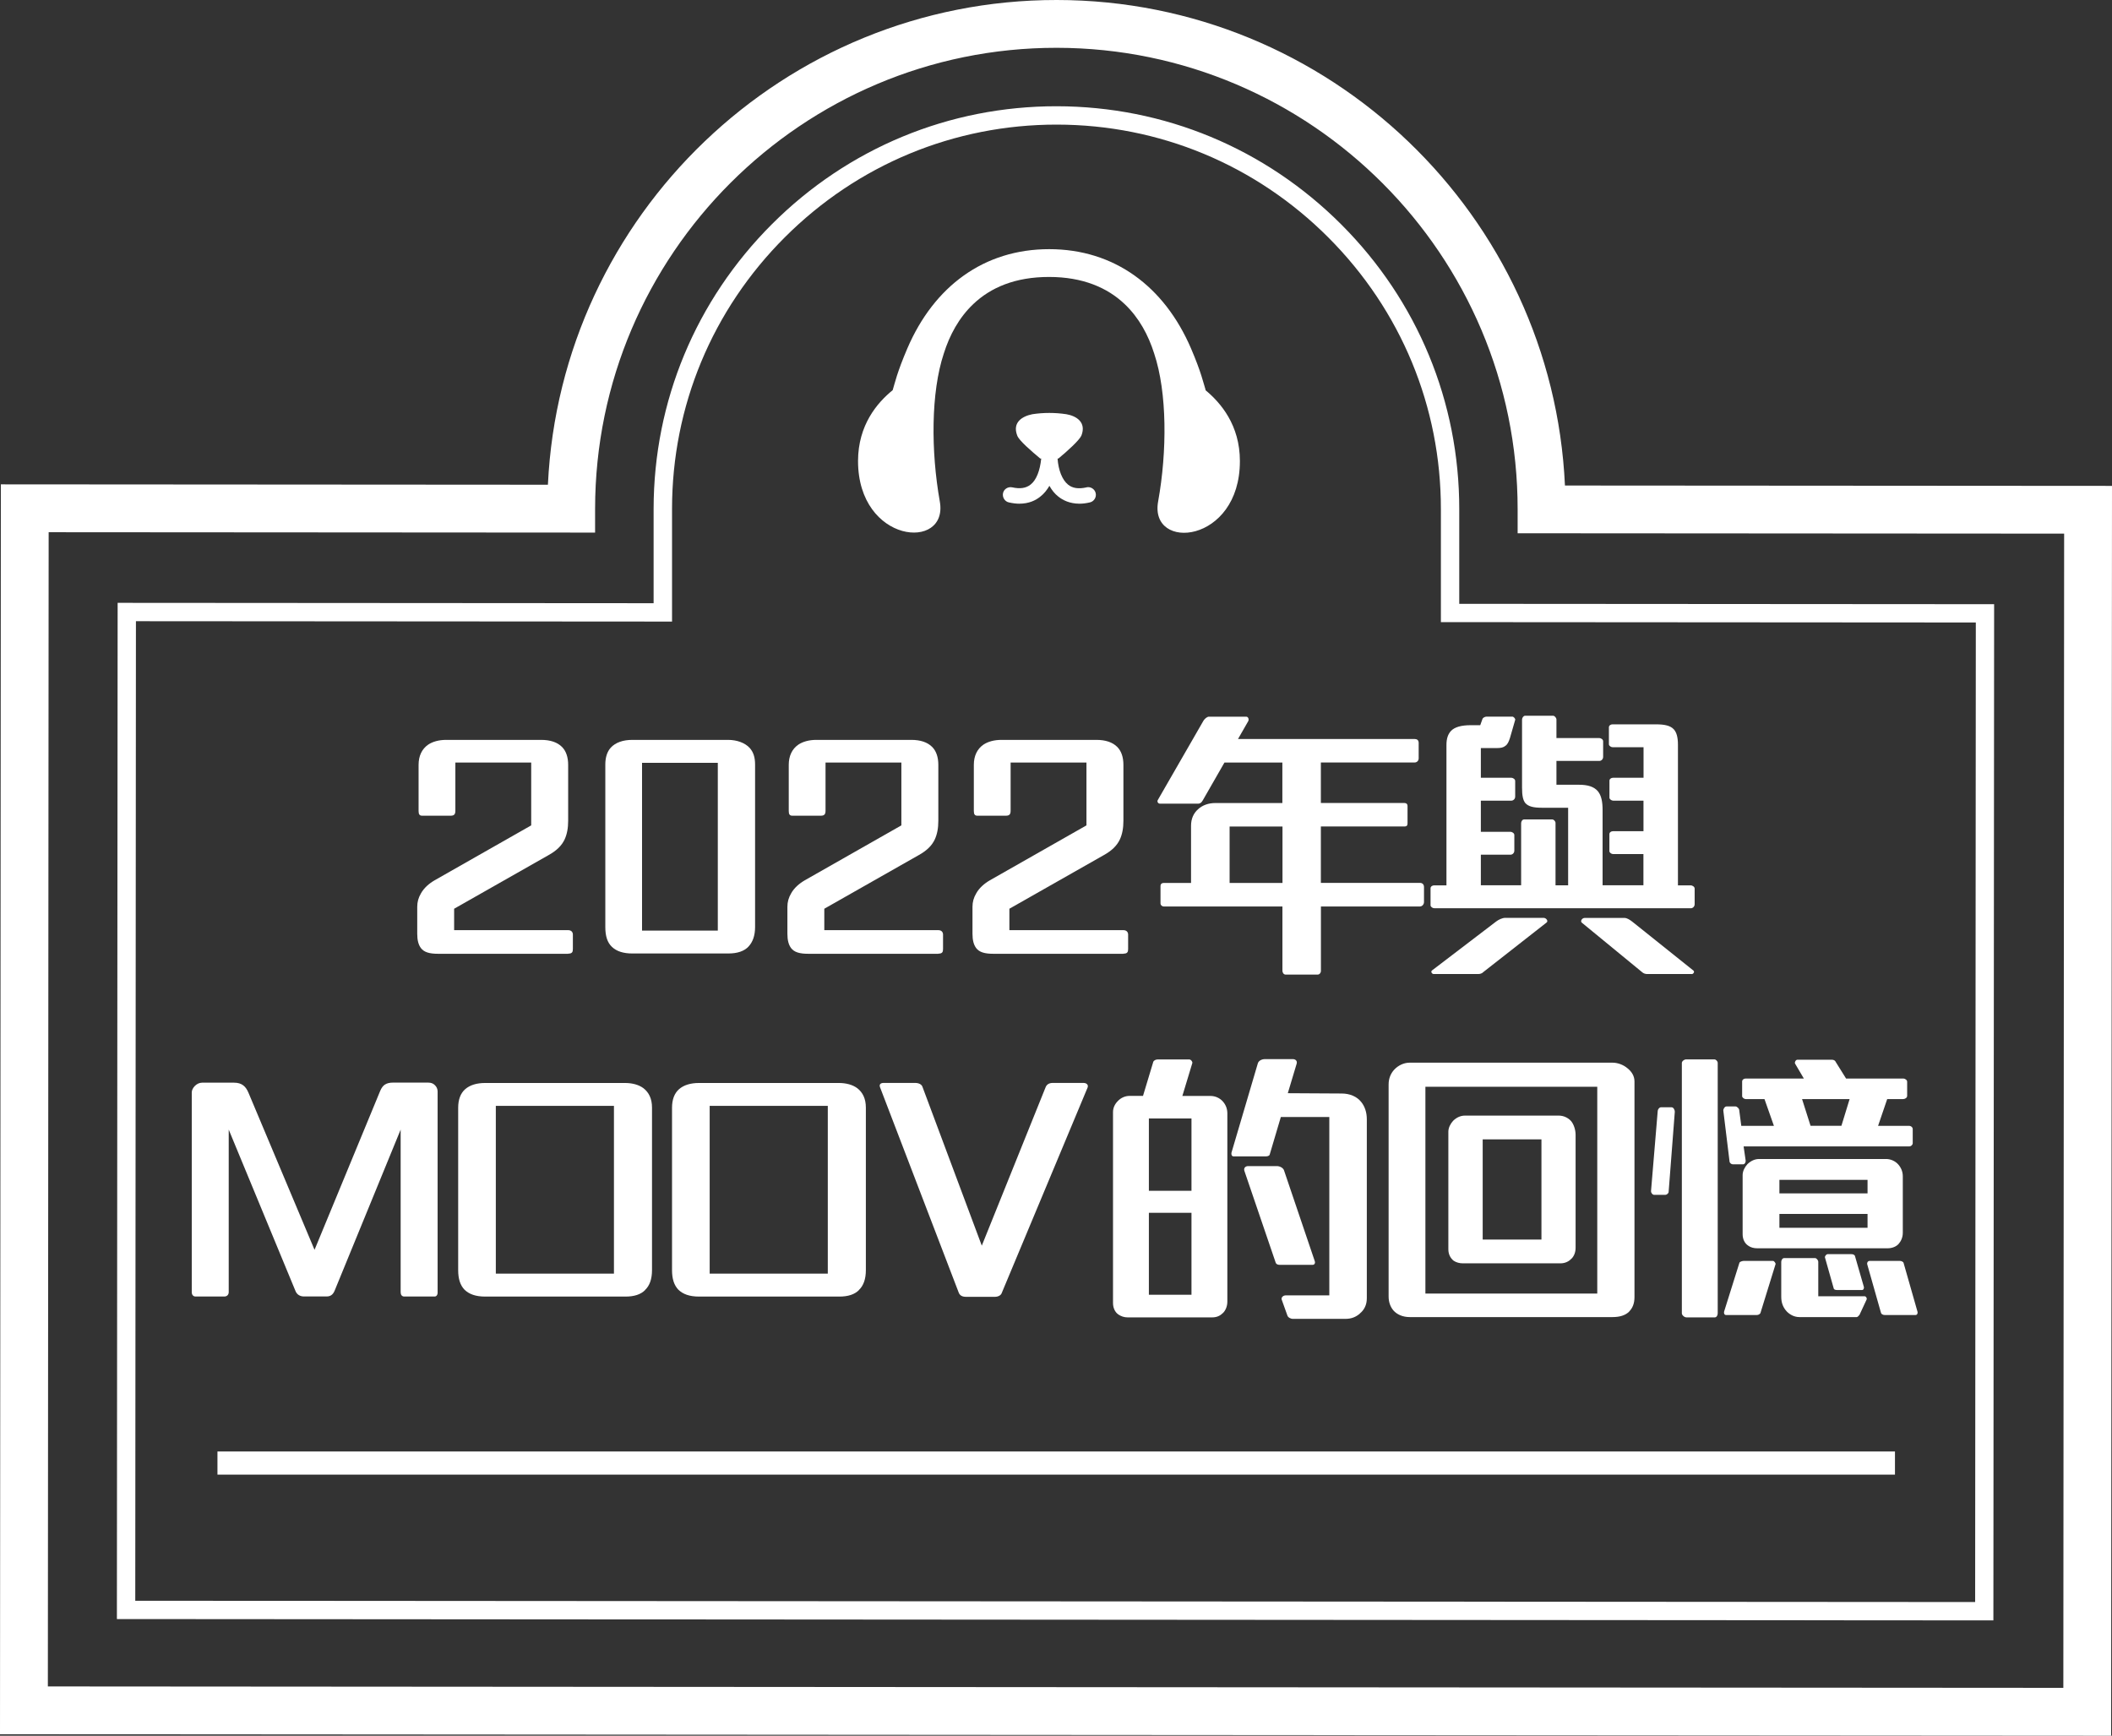 <?xml version="1.0" encoding="UTF-8"?><svg id="Layer_2" xmlns="http://www.w3.org/2000/svg" viewBox="0 0 345.07 283.6"><rect x="0" y="0" width="345.07" height="283.6" fill="#333333" stroke="none"/><defs><style>.cls-1{fill:#fff;}</style></defs><g id="_ÎÓÈ_1"><g><rect class="cls-1" x="35.53" y="237.16" width="274.08" height="3.78"/><g><path class="cls-1" d="m177.49,79.64c-1.27.28-2.26.14-2.99-.46-.94-.77-1.57-2.32-1.71-4.26h.14c1.44-1.19,3.43-2.99,3.76-3.76.84-2.18-.84-3.2-2.46-3.48-.93-.14-1.84-.21-2.79-.21-.95,0-1.86.07-2.77.21-1.6.32-3.31,1.3-2.47,3.48.28.81,2.33,2.56,3.76,3.76h.16c-.19,1.93-.78,3.51-1.73,4.25-.75.6-1.72.74-3,.46-.69-.15-1.37.28-1.51.95-.14.67.29,1.37.96,1.51.63.14,1.18.21,1.68.21,1.62,0,2.72-.56,3.45-1.16.64-.49,1.09-1.09,1.49-1.76.38.67.83,1.27,1.46,1.76.7.56,1.83,1.16,3.46,1.16.53,0,1.09-.07,1.68-.21.67-.14,1.12-.84.96-1.51-.14-.67-.85-1.12-1.52-.95h0Z"/><path class="cls-1" d="m196.98,63.71c-.36-1.12-.7-2.85-2.39-6.79-4.36-10.13-12.53-16.21-23.17-16.21-10.66,0-18.82,6.08-23.17,16.21-1.69,3.94-2.04,5.66-2.4,6.83-2.52,2.04-5.65,5.69-5.66,11.57,0,13.5,14.82,14.77,13.36,6.61-1.46-8.2-1.46-17.8.65-24.16.95-3.02,2.48-5.87,4.82-8.09,2.84-2.7,6.84-4.43,12.38-4.43,5.52,0,9.55,1.76,12.36,4.44,2.33,2.21,3.87,5.06,4.82,8.09,2.12,6.36,2.12,15.96.64,24.16-1.48,8.19,13.37,6.93,13.36-6.61,0-5.87-3.13-9.53-5.66-11.61h.08Z"/></g><path class="cls-1" d="m0,283.36L.14,79.14l89.38.06C91.6,35.16,128.11-.03,172.66,0c44.54.03,81.01,35.27,83.03,79.33l89.38.06-.14,204.21-344.92-.24ZM7.95,86.96l-.13,188.59,329.3.23.13-188.59-89.29-.06v-3.9c.03-41.55-33.75-75.38-75.31-75.42-41.55-.03-75.39,33.75-75.42,75.31v3.9s-89.29-.06-89.29-.06Z"/><path class="cls-1" d="m19.1,264.54v-1.5s.12-164.54.12-164.54l87.57.06v-15.44c.02-17.55,6.89-34.06,19.34-46.5s28.98-19.28,46.53-19.26c17.56.02,34.06,6.88,46.5,19.33,12.44,12.45,19.28,28.98,19.26,46.53v15.44s87.39.06,87.39.06v1.5s-.12,164.54-.12,164.54l-306.59-.22Zm3.11-163.04l-.11,160.05,300.61.21.11-160.05-87.4-.06v-18.43c.02-16.75-6.51-32.52-18.38-44.41-11.87-11.89-27.63-18.44-44.38-18.45-16.75-.01-32.52,6.52-44.41,18.39-11.89,11.87-18.44,27.63-18.45,44.38v18.43s-87.58-.06-87.58-.06Z"/></g><g><path class="cls-1" d="m92.85,155.84h-21.27c-1.39,0-2.3-.24-2.83-.96-.38-.53-.58-1.25-.58-2.3v-4.42c0-.77.19-1.49.62-2.21.48-.86,1.3-1.58,2.21-2.11l15.79-8.98v-10.27h-12.39v7.87c0,.58-.19.82-.77.82h-4.66c-.43,0-.58-.24-.58-.77v-7.54c0-1.44.53-2.59,1.58-3.31.72-.48,1.73-.77,2.93-.77h15.51c1.49,0,2.64.38,3.41,1.15.67.67,1.01,1.68,1.01,2.93v9.12c0,1.25-.19,2.21-.58,3.07-.48,1.01-1.3,1.82-2.59,2.54l-15.46,8.78v3.5h18.63c.53,0,.77.34.77.72v2.35c0,.48-.1.77-.77.77Z"/><path class="cls-1" d="m122.32,154.64c-.72.77-1.82,1.15-3.31,1.15h-15.7c-1.44,0-2.54-.34-3.31-1.06-.77-.72-1.1-1.78-1.1-3.26v-26.55c0-1.15.29-2.11.91-2.78.77-.82,1.97-1.25,3.5-1.25h15.65c1.44,0,2.78.48,3.55,1.34.58.67.86,1.49.86,2.69v26.55c0,1.39-.38,2.45-1.06,3.17Zm-5.04-30h-12.38v27.41h12.38v-27.41Z"/><path class="cls-1" d="m153.33,155.84h-21.27c-1.39,0-2.3-.24-2.83-.96-.38-.53-.58-1.25-.58-2.3v-4.42c0-.77.19-1.49.62-2.21.48-.86,1.3-1.58,2.21-2.11l15.79-8.98v-10.27h-12.39v7.87c0,.58-.19.82-.77.82h-4.66c-.43,0-.58-.24-.58-.77v-7.54c0-1.44.53-2.59,1.58-3.31.72-.48,1.73-.77,2.93-.77h15.51c1.49,0,2.64.38,3.41,1.15.67.67,1.01,1.68,1.01,2.93v9.12c0,1.25-.19,2.21-.58,3.07-.48,1.01-1.3,1.82-2.59,2.54l-15.46,8.78v3.5h18.63c.53,0,.77.34.77.72v2.35c0,.48-.1.77-.77.77Z"/><path class="cls-1" d="m183.57,155.84h-21.27c-1.39,0-2.3-.24-2.83-.96-.38-.53-.58-1.25-.58-2.3v-4.42c0-.77.19-1.49.62-2.21.48-.86,1.3-1.58,2.21-2.11l15.79-8.98v-10.27h-12.39v7.87c0,.58-.19.82-.77.82h-4.66c-.43,0-.58-.24-.58-.77v-7.54c0-1.44.53-2.59,1.58-3.31.72-.48,1.73-.77,2.93-.77h15.51c1.49,0,2.64.38,3.41,1.15.67.67,1.01,1.68,1.01,2.93v9.12c0,1.25-.19,2.21-.58,3.07-.48,1.01-1.3,1.82-2.59,2.54l-15.46,8.78v3.5h18.63c.53,0,.77.34.77.72v2.35c0,.48-.1.77-.77.77Z"/><path class="cls-1" d="m232.05,148.11h-16.23v10.51c0,.34-.24.62-.53.62h-5.23c-.34,0-.53-.34-.53-.62v-10.51h-19.39c-.29,0-.53-.24-.53-.48v-2.88c0-.29.19-.48.48-.48h4.51v-9.36c0-1.15.43-2.06,1.15-2.69.72-.67,1.73-1.01,2.78-1.01h10.99v-6.62h-9.46l-3.55,6.19c-.19.34-.43.53-.72.53h-6.29c-.29,0-.48-.34-.34-.58l7.49-13.01c.19-.29.58-.62.86-.62h6.1c.34,0,.48.43.34.72l-1.68,2.93h28.9c.34,0,.62.19.62.62v2.54c0,.43-.34.67-.62.67h-15.36v6.62h13.63c.34,0,.53.19.53.48v2.83c0,.34-.1.53-.53.53h-13.63v9.22h16.23c.34,0,.62.24.62.67v2.45c0,.43-.34.72-.62.72Zm-22.51-13.06h-8.64v9.22h8.64v-9.22Z"/><path class="cls-1" d="m276.21,148.4h-41.86c-.29,0-.62-.24-.62-.48v-2.78c0-.29.29-.48.58-.48h2.02v-22.95c0-1.01.24-1.73.72-2.26.62-.67,1.73-.96,3.26-.96h1.54l.38-1.06c.1-.19.43-.34.67-.34h4.18c.24,0,.53.34.48.53l-.86,2.98c-.19.58-.38,1.01-.72,1.25-.34.29-.77.38-1.44.38h-2.59v4.85h4.94c.34,0,.67.24.67.53v2.54c0,.43-.34.67-.62.67h-4.99v5.09h4.8c.34,0,.67.24.67.53v2.54c0,.43-.34.67-.62.67h-4.85v4.99h6.58v-10.13c0-.29.19-.62.48-.62h4.61c.24,0,.53.29.53.58v10.18h2.06v-12.67h-4.22c-1.44,0-2.26-.19-2.78-.77-.38-.48-.53-1.25-.53-2.5v-11.14c0-.29.24-.62.48-.62h4.61c.24,0,.53.34.53.62v3.02h6.96c.34,0,.67.24.67.53v2.54c0,.43-.34.67-.62.67h-7.01v3.89h3.65c1.54,0,2.5.34,3.12,1.06.58.72.77,1.73.77,3.12v12.24h6.67v-5.09h-4.94c-.29,0-.62-.24-.62-.48v-2.78c0-.29.29-.48.58-.48h4.99v-4.99h-4.94c-.29,0-.62-.24-.62-.48v-2.78c0-.29.29-.48.58-.48h4.99v-4.99h-5.04c-.29,0-.62-.24-.62-.48v-2.78c0-.29.29-.48.58-.48h7.1c1.39,0,2.35.19,2.93.82.43.48.67,1.25.67,2.5v22.99h2.06c.34,0,.67.24.67.53v2.54c0,.43-.34.67-.62.67Zm-33.94,10.51c-.19.14-.43.24-.77.24h-7.25c-.29,0-.53-.38-.29-.58l10.51-8.02c.38-.29,1.01-.58,1.44-.58h6.29c.43,0,.82.53.48.77l-10.42,8.16Zm34.13.24h-7.25c-.34,0-.58-.1-.77-.24l-9.94-8.16c-.29-.24.05-.77.48-.77h6.48c.43,0,.86.29,1.25.58l10.03,8.02c.24.19,0,.58-.29.58Z"/><path class="cls-1" d="m71.03,211.84h-4.99c-.38,0-.58-.29-.58-.72v-26.55l-10.8,26.35c-.29.67-.72.91-1.3.91h-3.7c-.62,0-1.15-.29-1.39-.91l-10.9-26.35v26.55c0,.43-.29.72-.72.72h-4.7c-.34,0-.62-.24-.62-.72v-32.64c0-.67.77-1.58,1.68-1.58h5.23c1.3,0,1.92.62,2.35,1.63l10.8,25.68,10.75-26.02c.19-.43.43-.77.72-.96.34-.24.82-.34,1.3-.34h5.81c.48,0,.82.14,1.1.43.24.24.43.58.43,1.01v32.93c0,.29-.19.58-.48.58Z"/><path class="cls-1" d="m105.4,210.79c-.72.72-1.78,1.06-3.22,1.06h-22.9c-1.54,0-2.64-.38-3.41-1.15-.67-.72-1.01-1.73-1.01-3.17v-26.55c0-1.3.38-2.35,1.15-3.02.77-.67,1.87-1.01,3.26-1.01h22.85c1.2,0,2.26.29,3.02.86.86.67,1.39,1.68,1.39,3.17v26.55c0,1.44-.38,2.54-1.15,3.26Zm-5.09-30.1h-19.3v27.41h19.3v-27.41Z"/><path class="cls-1" d="m140.34,210.79c-.72.72-1.78,1.06-3.22,1.06h-22.9c-1.54,0-2.64-.38-3.41-1.15-.67-.72-1.01-1.73-1.01-3.17v-26.55c0-1.3.38-2.35,1.15-3.02.77-.67,1.87-1.01,3.26-1.01h22.85c1.2,0,2.26.29,3.02.86.86.67,1.39,1.68,1.39,3.17v26.55c0,1.44-.38,2.54-1.15,3.26Zm-5.09-30.1h-19.3v27.41h19.3v-27.41Z"/><path class="cls-1" d="m163.67,211.27c-.14.38-.58.62-1.15.62h-4.66c-.62,0-1.06-.19-1.25-.77l-12.82-33.46c-.19-.48.1-.72.58-.72h5.14c.62,0,1.06.24,1.2.62l9.7,25.97,10.42-25.87c.19-.48.58-.72,1.2-.72h4.99c.48,0,.86.29.67.77l-14.02,33.55Z"/><path class="cls-1" d="m199.81,214.53c-.43.43-.96.72-1.78.72h-13.78c-.62,0-1.1-.19-1.54-.48-.53-.38-.86-1.06-.86-1.87v-31.2c0-.67.29-1.3.77-1.78.48-.53,1.2-.86,1.92-.86h2.21l1.68-5.57c.1-.24.43-.38.67-.38h5.23c.24,0,.53.34.48.58l-1.63,5.38h4.61c.77,0,1.49.34,1.97.86s.77,1.2.77,1.97v30.77c0,.77-.29,1.44-.72,1.87Zm-5.14-31.78h-6.96v11.81h6.96v-11.81Zm0,15.41h-6.96v13.39h6.96v-13.39Zm27.51,16.47c-.62.53-1.34.86-2.35.86h-8.59c-.38,0-.82-.24-.91-.58l-.91-2.54c-.14-.34.19-.72.67-.72h7.1v-29.14h-7.92l-1.82,6.14c-.05.19-.34.29-.58.29h-5.33c-.29,0-.38-.29-.34-.58l4.32-14.64c.14-.43.67-.67,1.15-.67h4.56c.43,0,.77.29.62.77l-1.44,4.8,8.78.05c1.34,0,2.5.48,3.22,1.39.58.72.91,1.68.91,2.83v29.23c0,1.1-.43,1.92-1.15,2.5Zm-7.68-7.97h-5.47c-.24,0-.48-.1-.58-.29l-5.14-15.07c-.14-.48.19-.77.62-.77h4.7c.48,0,1.01.29,1.15.67l5.04,14.88c.1.29-.05.58-.34.58Z"/><path class="cls-1" d="m266.2,214.29c-.62.62-1.54.91-2.74.91h-33.12c-1.1,0-2.06-.38-2.69-1.1-.48-.58-.77-1.34-.77-2.26v-34.66c0-.96.34-1.78.91-2.4.62-.67,1.54-1.15,2.54-1.15h33.12c.86,0,1.78.34,2.45.91.67.53,1.15,1.25,1.15,2.16v35.23c0,1.01-.29,1.78-.86,2.35Zm-5.23-36.72h-28.08v33.79h28.08v-33.79Zm-4.22,28.08c-.43.48-1.06.77-1.82.77h-15.89c-.58,0-1.1-.14-1.54-.43-.53-.43-.86-1.06-.86-1.87v-19.2c0-.67.34-1.3.77-1.78.53-.53,1.2-.86,1.92-.86h15.36c.77,0,1.49.34,1.97.86.48.53.77,1.49.77,2.26v18.48c0,.72-.24,1.34-.67,1.78Zm-4.9-19.49h-9.6v16.37h9.6v-16.37Z"/><path class="cls-1" d="m272.63,194.75c0,.24-.34.48-.53.48h-1.82c-.29,0-.53-.34-.53-.58l1.1-13.15c0-.19.24-.58.53-.58h1.73c.34,0,.53.48.53.72l-1.01,13.11Zm7.54,20.5h-4.61c-.38,0-.77-.38-.77-.67v-40.9c0-.29.38-.58.67-.58h4.66c.24,0,.53.29.53.58v40.9c0,.34-.19.67-.48.67Zm31.83-27.94h-27.12l.34,2.35c0,.24-.14.58-.43.58h-1.68c-.24,0-.53-.24-.53-.48l-1.01-8.26c-.05-.24.19-.72.53-.72h1.44c.29,0,.62.38.62.58l.34,2.59h5.33l-1.54-4.37h-3.07c-.24,0-.58-.24-.58-.48v-2.4c0-.29.29-.48.58-.48h9.5l-1.44-2.45c-.1-.24.14-.62.38-.62h5.66c.29,0,.53.14.62.38l1.68,2.69h9.31c.34,0,.67.24.67.53v2.3c0,.34-.38.53-.67.53h-2.59l-1.49,4.37h5.04c.34,0,.62.24.62.53v2.3c0,.29-.29.53-.53.53Zm-24.34,27.17c-.05.19-.34.38-.58.38h-5.09c-.24,0-.38-.29-.29-.58l2.5-7.97c.1-.19.53-.29.72-.29h4.75c.24,0,.48.43.43.53l-2.45,7.92Zm22.51-11.19c-.43.43-1.06.67-1.78.67h-21.27c-.58,0-1.1-.14-1.49-.43-.58-.38-.91-1.06-.91-1.87v-9.65c0-.67.34-1.3.77-1.78.53-.53,1.2-.86,1.92-.86h20.74c.77,0,1.49.34,1.97.86.48.53.77,1.2.77,1.97v9.22c0,.77-.29,1.39-.72,1.87Zm-5.04-10.51h-14.4v2.21h14.4v-2.21Zm0,5.57h-14.4v2.26h14.4v-2.26Zm-1.34,16.51c-.1.14-.29.34-.43.34h-9.36c-.82,0-1.54-.38-2.06-.91-.58-.62-.91-1.39-.91-2.4v-5.71c0-.29.19-.62.48-.62h5.04c.24,0,.53.34.53.62v5.62h7.58c.24,0,.38.34.34.48l-1.2,2.59Zm-9.36-35.28l1.39,4.37h5.04l1.34-4.37h-7.78Zm9.79,31.2h-4.03c-.24,0-.53-.05-.58-.24l-1.44-5.09c-.05-.14.19-.53.43-.53h3.89c.19,0,.48.05.58.29l1.44,4.99c.1.29-.05.58-.29.58Zm8.78,4.08h-5.09c-.24,0-.53-.14-.58-.34l-2.26-7.97c-.05-.24.1-.53.43-.53h4.9c.24,0,.58.14.62.34l2.26,7.92c.1.29-.05.58-.29.58Z"/></g></g></svg>